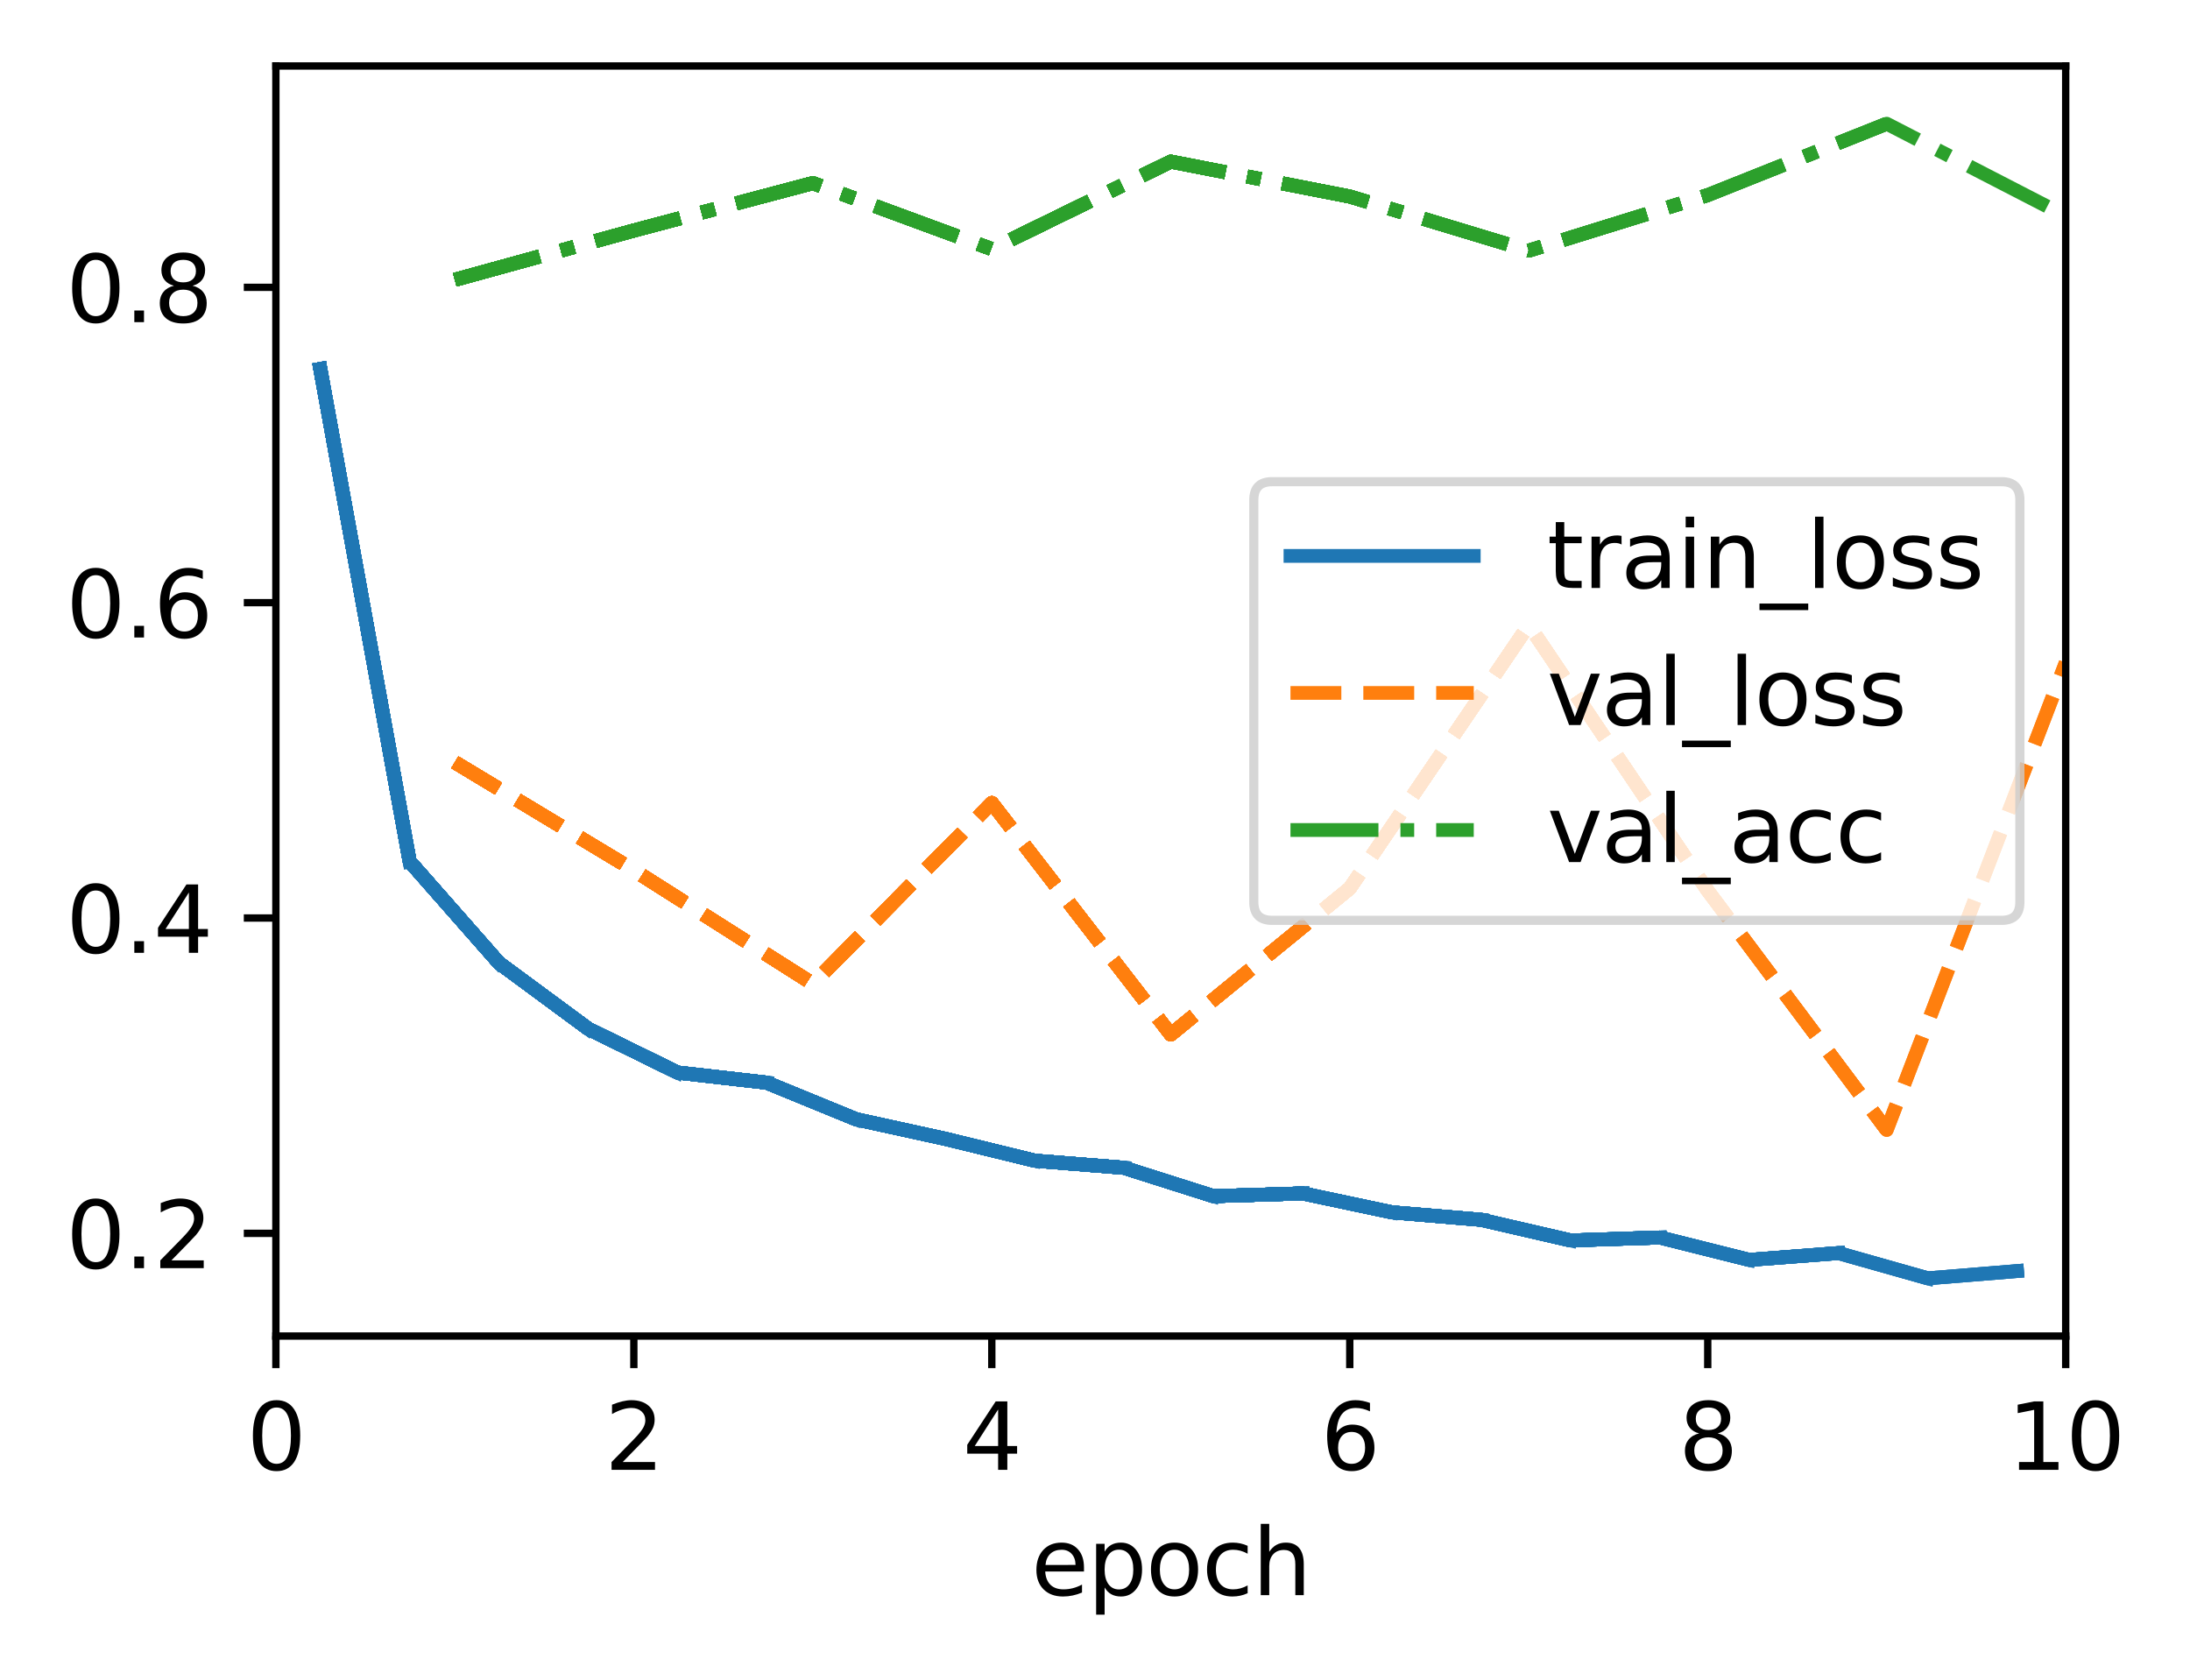 <?xml version="1.0" encoding="utf-8" standalone="no"?>
<!DOCTYPE svg PUBLIC "-//W3C//DTD SVG 1.1//EN"
  "http://www.w3.org/Graphics/SVG/1.1/DTD/svg11.dtd">
<svg xmlns:xlink="http://www.w3.org/1999/xlink" width="238.966pt" height="183.356pt" viewBox="0 0 238.966 183.356" xmlns="http://www.w3.org/2000/svg" version="1.1">
 <defs>
  <style type="text/css">*{stroke-linejoin: round; stroke-linecap: butt}</style>
 </defs>
 <g id="figure_1">
  <g id="patch_1">
   <path d="M 0 183.356 
L 238.966 183.356 
L 238.966 0 
L 0 0 
z
" style="fill: #ffffff"/>
  </g>
  <g id="axes_1">
   <g id="patch_2">
    <path d="M 30.103 145.8 
L 225.403 145.8 
L 225.403 7.2 
L 30.103 7.2 
z
" style="fill: #ffffff"/>
   </g>
   <g id="matplotlib.axis_1">
    <g id="xtick_1">
     <g id="line2d_1">
      <defs>
       <path id="mbae2a1910b" d="M 0 0 
L 0 3.5 
" style="stroke: #000000; stroke-width: 0.8"/>
      </defs>
      <g>
       <use xlink:href="#mbae2a1910b" x="30.103" y="145.8" style="stroke: #000000; stroke-width: 0.8"/>
      </g>
     </g>
     <g id="text_1">
      <!-- 0 -->
      <g transform="translate(26.922 160.398) scale(0.1 -0.1)">
       <defs>
        <path id="DejaVuSans-30" d="M 2034 4250 
Q 1547 4250 1301 3770 
Q 1056 3291 1056 2328 
Q 1056 1369 1301 889 
Q 1547 409 2034 409 
Q 2525 409 2770 889 
Q 3016 1369 3016 2328 
Q 3016 3291 2770 3770 
Q 2525 4250 2034 4250 
z
M 2034 4750 
Q 2819 4750 3233 4129 
Q 3647 3509 3647 2328 
Q 3647 1150 3233 529 
Q 2819 -91 2034 -91 
Q 1250 -91 836 529 
Q 422 1150 422 2328 
Q 422 3509 836 4129 
Q 1250 4750 2034 4750 
z
" transform="scale(0.016)"/>
       </defs>
       <use xlink:href="#DejaVuSans-30"/>
      </g>
     </g>
    </g>
    <g id="xtick_2">
     <g id="line2d_2">
      <g>
       <use xlink:href="#mbae2a1910b" x="69.163" y="145.8" style="stroke: #000000; stroke-width: 0.8"/>
      </g>
     </g>
     <g id="text_2">
      <!-- 2 -->
      <g transform="translate(65.982 160.398) scale(0.1 -0.1)">
       <defs>
        <path id="DejaVuSans-32" d="M 1228 531 
L 3431 531 
L 3431 0 
L 469 0 
L 469 531 
Q 828 903 1448 1529 
Q 2069 2156 2228 2338 
Q 2531 2678 2651 2914 
Q 2772 3150 2772 3378 
Q 2772 3750 2511 3984 
Q 2250 4219 1831 4219 
Q 1534 4219 1204 4116 
Q 875 4013 500 3803 
L 500 4441 
Q 881 4594 1212 4672 
Q 1544 4750 1819 4750 
Q 2544 4750 2975 4387 
Q 3406 4025 3406 3419 
Q 3406 3131 3298 2873 
Q 3191 2616 2906 2266 
Q 2828 2175 2409 1742 
Q 1991 1309 1228 531 
z
" transform="scale(0.016)"/>
       </defs>
       <use xlink:href="#DejaVuSans-32"/>
      </g>
     </g>
    </g>
    <g id="xtick_3">
     <g id="line2d_3">
      <g>
       <use xlink:href="#mbae2a1910b" x="108.223" y="145.8" style="stroke: #000000; stroke-width: 0.8"/>
      </g>
     </g>
     <g id="text_3">
      <!-- 4 -->
      <g transform="translate(105.042 160.398) scale(0.1 -0.1)">
       <defs>
        <path id="DejaVuSans-34" d="M 2419 4116 
L 825 1625 
L 2419 1625 
L 2419 4116 
z
M 2253 4666 
L 3047 4666 
L 3047 1625 
L 3713 1625 
L 3713 1100 
L 3047 1100 
L 3047 0 
L 2419 0 
L 2419 1100 
L 313 1100 
L 313 1709 
L 2253 4666 
z
" transform="scale(0.016)"/>
       </defs>
       <use xlink:href="#DejaVuSans-34"/>
      </g>
     </g>
    </g>
    <g id="xtick_4">
     <g id="line2d_4">
      <g>
       <use xlink:href="#mbae2a1910b" x="147.283" y="145.8" style="stroke: #000000; stroke-width: 0.8"/>
      </g>
     </g>
     <g id="text_4">
      <!-- 6 -->
      <g transform="translate(144.102 160.398) scale(0.1 -0.1)">
       <defs>
        <path id="DejaVuSans-36" d="M 2113 2584 
Q 1688 2584 1439 2293 
Q 1191 2003 1191 1497 
Q 1191 994 1439 701 
Q 1688 409 2113 409 
Q 2538 409 2786 701 
Q 3034 994 3034 1497 
Q 3034 2003 2786 2293 
Q 2538 2584 2113 2584 
z
M 3366 4563 
L 3366 3988 
Q 3128 4100 2886 4159 
Q 2644 4219 2406 4219 
Q 1781 4219 1451 3797 
Q 1122 3375 1075 2522 
Q 1259 2794 1537 2939 
Q 1816 3084 2150 3084 
Q 2853 3084 3261 2657 
Q 3669 2231 3669 1497 
Q 3669 778 3244 343 
Q 2819 -91 2113 -91 
Q 1303 -91 875 529 
Q 447 1150 447 2328 
Q 447 3434 972 4092 
Q 1497 4750 2381 4750 
Q 2619 4750 2861 4703 
Q 3103 4656 3366 4563 
z
" transform="scale(0.016)"/>
       </defs>
       <use xlink:href="#DejaVuSans-36"/>
      </g>
     </g>
    </g>
    <g id="xtick_5">
     <g id="line2d_5">
      <g>
       <use xlink:href="#mbae2a1910b" x="186.343" y="145.8" style="stroke: #000000; stroke-width: 0.8"/>
      </g>
     </g>
     <g id="text_5">
      <!-- 8 -->
      <g transform="translate(183.162 160.398) scale(0.1 -0.1)">
       <defs>
        <path id="DejaVuSans-38" d="M 2034 2216 
Q 1584 2216 1326 1975 
Q 1069 1734 1069 1313 
Q 1069 891 1326 650 
Q 1584 409 2034 409 
Q 2484 409 2743 651 
Q 3003 894 3003 1313 
Q 3003 1734 2745 1975 
Q 2488 2216 2034 2216 
z
M 1403 2484 
Q 997 2584 770 2862 
Q 544 3141 544 3541 
Q 544 4100 942 4425 
Q 1341 4750 2034 4750 
Q 2731 4750 3128 4425 
Q 3525 4100 3525 3541 
Q 3525 3141 3298 2862 
Q 3072 2584 2669 2484 
Q 3125 2378 3379 2068 
Q 3634 1759 3634 1313 
Q 3634 634 3220 271 
Q 2806 -91 2034 -91 
Q 1263 -91 848 271 
Q 434 634 434 1313 
Q 434 1759 690 2068 
Q 947 2378 1403 2484 
z
M 1172 3481 
Q 1172 3119 1398 2916 
Q 1625 2713 2034 2713 
Q 2441 2713 2670 2916 
Q 2900 3119 2900 3481 
Q 2900 3844 2670 4047 
Q 2441 4250 2034 4250 
Q 1625 4250 1398 4047 
Q 1172 3844 1172 3481 
z
" transform="scale(0.016)"/>
       </defs>
       <use xlink:href="#DejaVuSans-38"/>
      </g>
     </g>
    </g>
    <g id="xtick_6">
     <g id="line2d_6">
      <g>
       <use xlink:href="#mbae2a1910b" x="225.403" y="145.8" style="stroke: #000000; stroke-width: 0.8"/>
      </g>
     </g>
     <g id="text_6">
      <!-- 10 -->
      <g transform="translate(219.041 160.398) scale(0.1 -0.1)">
       <defs>
        <path id="DejaVuSans-31" d="M 794 531 
L 1825 531 
L 1825 4091 
L 703 3866 
L 703 4441 
L 1819 4666 
L 2450 4666 
L 2450 531 
L 3481 531 
L 3481 0 
L 794 0 
L 794 531 
z
" transform="scale(0.016)"/>
       </defs>
       <use xlink:href="#DejaVuSans-31"/>
       <use xlink:href="#DejaVuSans-30" x="63.623"/>
      </g>
     </g>
    </g>
    <g id="text_7">
     <!-- epoch -->
     <g transform="translate(112.525 174.077) scale(0.1 -0.1)">
      <defs>
       <path id="DejaVuSans-65" d="M 3597 1894 
L 3597 1613 
L 953 1613 
Q 991 1019 1311 708 
Q 1631 397 2203 397 
Q 2534 397 2845 478 
Q 3156 559 3463 722 
L 3463 178 
Q 3153 47 2828 -22 
Q 2503 -91 2169 -91 
Q 1331 -91 842 396 
Q 353 884 353 1716 
Q 353 2575 817 3079 
Q 1281 3584 2069 3584 
Q 2775 3584 3186 3129 
Q 3597 2675 3597 1894 
z
M 3022 2063 
Q 3016 2534 2758 2815 
Q 2500 3097 2075 3097 
Q 1594 3097 1305 2825 
Q 1016 2553 972 2059 
L 3022 2063 
z
" transform="scale(0.016)"/>
       <path id="DejaVuSans-70" d="M 1159 525 
L 1159 -1331 
L 581 -1331 
L 581 3500 
L 1159 3500 
L 1159 2969 
Q 1341 3281 1617 3432 
Q 1894 3584 2278 3584 
Q 2916 3584 3314 3078 
Q 3713 2572 3713 1747 
Q 3713 922 3314 415 
Q 2916 -91 2278 -91 
Q 1894 -91 1617 61 
Q 1341 213 1159 525 
z
M 3116 1747 
Q 3116 2381 2855 2742 
Q 2594 3103 2138 3103 
Q 1681 3103 1420 2742 
Q 1159 2381 1159 1747 
Q 1159 1113 1420 752 
Q 1681 391 2138 391 
Q 2594 391 2855 752 
Q 3116 1113 3116 1747 
z
" transform="scale(0.016)"/>
       <path id="DejaVuSans-6f" d="M 1959 3097 
Q 1497 3097 1228 2736 
Q 959 2375 959 1747 
Q 959 1119 1226 758 
Q 1494 397 1959 397 
Q 2419 397 2687 759 
Q 2956 1122 2956 1747 
Q 2956 2369 2687 2733 
Q 2419 3097 1959 3097 
z
M 1959 3584 
Q 2709 3584 3137 3096 
Q 3566 2609 3566 1747 
Q 3566 888 3137 398 
Q 2709 -91 1959 -91 
Q 1206 -91 779 398 
Q 353 888 353 1747 
Q 353 2609 779 3096 
Q 1206 3584 1959 3584 
z
" transform="scale(0.016)"/>
       <path id="DejaVuSans-63" d="M 3122 3366 
L 3122 2828 
Q 2878 2963 2633 3030 
Q 2388 3097 2138 3097 
Q 1578 3097 1268 2742 
Q 959 2388 959 1747 
Q 959 1106 1268 751 
Q 1578 397 2138 397 
Q 2388 397 2633 464 
Q 2878 531 3122 666 
L 3122 134 
Q 2881 22 2623 -34 
Q 2366 -91 2075 -91 
Q 1284 -91 818 406 
Q 353 903 353 1747 
Q 353 2603 823 3093 
Q 1294 3584 2113 3584 
Q 2378 3584 2631 3529 
Q 2884 3475 3122 3366 
z
" transform="scale(0.016)"/>
       <path id="DejaVuSans-68" d="M 3513 2113 
L 3513 0 
L 2938 0 
L 2938 2094 
Q 2938 2591 2744 2837 
Q 2550 3084 2163 3084 
Q 1697 3084 1428 2787 
Q 1159 2491 1159 1978 
L 1159 0 
L 581 0 
L 581 4863 
L 1159 4863 
L 1159 2956 
Q 1366 3272 1645 3428 
Q 1925 3584 2291 3584 
Q 2894 3584 3203 3211 
Q 3513 2838 3513 2113 
z
" transform="scale(0.016)"/>
      </defs>
      <use xlink:href="#DejaVuSans-65"/>
      <use xlink:href="#DejaVuSans-70" x="61.523"/>
      <use xlink:href="#DejaVuSans-6f" x="125"/>
      <use xlink:href="#DejaVuSans-63" x="186.182"/>
      <use xlink:href="#DejaVuSans-68" x="241.162"/>
     </g>
    </g>
   </g>
   <g id="matplotlib.axis_2">
    <g id="ytick_1">
     <g id="line2d_7">
      <defs>
       <path id="m5fc0104721" d="M 0 0 
L -3.5 0 
" style="stroke: #000000; stroke-width: 0.8"/>
      </defs>
      <g>
       <use xlink:href="#m5fc0104721" x="30.103" y="134.593" style="stroke: #000000; stroke-width: 0.8"/>
      </g>
     </g>
     <g id="text_8">
      <!-- 0.2 -->
      <g transform="translate(7.2 138.392) scale(0.1 -0.1)">
       <defs>
        <path id="DejaVuSans-2e" d="M 684 794 
L 1344 794 
L 1344 0 
L 684 0 
L 684 794 
z
" transform="scale(0.016)"/>
       </defs>
       <use xlink:href="#DejaVuSans-30"/>
       <use xlink:href="#DejaVuSans-2e" x="63.623"/>
       <use xlink:href="#DejaVuSans-32" x="95.41"/>
      </g>
     </g>
    </g>
    <g id="ytick_2">
     <g id="line2d_8">
      <g>
       <use xlink:href="#m5fc0104721" x="30.103" y="100.181" style="stroke: #000000; stroke-width: 0.8"/>
      </g>
     </g>
     <g id="text_9">
      <!-- 0.4 -->
      <g transform="translate(7.2 103.98) scale(0.1 -0.1)">
       <use xlink:href="#DejaVuSans-30"/>
       <use xlink:href="#DejaVuSans-2e" x="63.623"/>
       <use xlink:href="#DejaVuSans-34" x="95.41"/>
      </g>
     </g>
    </g>
    <g id="ytick_3">
     <g id="line2d_9">
      <g>
       <use xlink:href="#m5fc0104721" x="30.103" y="65.768" style="stroke: #000000; stroke-width: 0.8"/>
      </g>
     </g>
     <g id="text_10">
      <!-- 0.6 -->
      <g transform="translate(7.2 69.568) scale(0.1 -0.1)">
       <use xlink:href="#DejaVuSans-30"/>
       <use xlink:href="#DejaVuSans-2e" x="63.623"/>
       <use xlink:href="#DejaVuSans-36" x="95.41"/>
      </g>
     </g>
    </g>
    <g id="ytick_4">
     <g id="line2d_10">
      <g>
       <use xlink:href="#m5fc0104721" x="30.103" y="31.356" style="stroke: #000000; stroke-width: 0.8"/>
      </g>
     </g>
     <g id="text_11">
      <!-- 0.8 -->
      <g transform="translate(7.2 35.155) scale(0.1 -0.1)">
       <use xlink:href="#DejaVuSans-30"/>
       <use xlink:href="#DejaVuSans-2e" x="63.623"/>
       <use xlink:href="#DejaVuSans-38" x="95.41"/>
      </g>
     </g>
    </g>
   </g>
   <g id="line2d_11">
    <path d="M 34.954 40.271 
" clip-path="url(#p93ed62321f)" style="fill: none; stroke: #1f77b4; stroke-width: 1.5; stroke-linecap: square"/>
   </g>
   <g id="line2d_12">
    <path d="M 34.954 40.271 
L 44.699 94.004 
" clip-path="url(#p93ed62321f)" style="fill: none; stroke: #1f77b4; stroke-width: 1.5; stroke-linecap: square"/>
   </g>
   <g id="line2d_13">
    <path d="M 34.954 40.271 
L 44.699 94.004 
" clip-path="url(#p93ed62321f)" style="fill: none; stroke: #1f77b4; stroke-width: 1.5; stroke-linecap: square"/>
   </g>
   <g id="line2d_14">
    <path d="M 49.633 83.187 
" clip-path="url(#p93ed62321f)" style="fill: none; stroke-dasharray: 5.55,2.4; stroke-dashoffset: 0; stroke: #ff7f0e; stroke-width: 1.5"/>
   </g>
   <g id="line2d_15"/>
   <g id="line2d_16">
    <path d="M 34.954 40.271 
L 44.699 94.004 
" clip-path="url(#p93ed62321f)" style="fill: none; stroke: #1f77b4; stroke-width: 1.5; stroke-linecap: square"/>
   </g>
   <g id="line2d_17">
    <path d="M 49.633 83.187 
" clip-path="url(#p93ed62321f)" style="fill: none; stroke-dasharray: 5.55,2.4; stroke-dashoffset: 0; stroke: #ff7f0e; stroke-width: 1.5"/>
   </g>
   <g id="line2d_18">
    <path d="M 49.633 30.533 
" clip-path="url(#p93ed62321f)" style="fill: none; stroke-dasharray: 9.6,2.4,1.5,2.4; stroke-dashoffset: 0; stroke: #2ca02c; stroke-width: 1.5"/>
   </g>
   <g id="line2d_19">
    <path d="M 34.954 40.271 
L 44.699 94.004 
L 54.443 105.082 
" clip-path="url(#p93ed62321f)" style="fill: none; stroke: #1f77b4; stroke-width: 1.5; stroke-linecap: square"/>
   </g>
   <g id="line2d_20">
    <path d="M 49.633 83.187 
" clip-path="url(#p93ed62321f)" style="fill: none; stroke-dasharray: 5.55,2.4; stroke-dashoffset: 0; stroke: #ff7f0e; stroke-width: 1.5"/>
   </g>
   <g id="line2d_21">
    <path d="M 49.633 30.533 
" clip-path="url(#p93ed62321f)" style="fill: none; stroke-dasharray: 9.6,2.4,1.5,2.4; stroke-dashoffset: 0; stroke: #2ca02c; stroke-width: 1.5"/>
   </g>
   <g id="line2d_22">
    <path d="M 34.954 40.271 
L 44.699 94.004 
L 54.443 105.082 
L 64.187 112.27 
" clip-path="url(#p93ed62321f)" style="fill: none; stroke: #1f77b4; stroke-width: 1.5; stroke-linecap: square"/>
   </g>
   <g id="line2d_23">
    <path d="M 49.633 83.187 
" clip-path="url(#p93ed62321f)" style="fill: none; stroke-dasharray: 5.55,2.4; stroke-dashoffset: 0; stroke: #ff7f0e; stroke-width: 1.5"/>
   </g>
   <g id="line2d_24">
    <path d="M 49.633 30.533 
" clip-path="url(#p93ed62321f)" style="fill: none; stroke-dasharray: 9.6,2.4,1.5,2.4; stroke-dashoffset: 0; stroke: #2ca02c; stroke-width: 1.5"/>
   </g>
   <g id="line2d_25">
    <path d="M 34.954 40.271 
L 44.699 94.004 
L 54.443 105.082 
L 64.187 112.27 
" clip-path="url(#p93ed62321f)" style="fill: none; stroke: #1f77b4; stroke-width: 1.5; stroke-linecap: square"/>
   </g>
   <g id="line2d_26">
    <path d="M 49.633 83.187 
L 69.163 94.963 
" clip-path="url(#p93ed62321f)" style="fill: none; stroke-dasharray: 5.55,2.4; stroke-dashoffset: 0; stroke: #ff7f0e; stroke-width: 1.5"/>
   </g>
   <g id="line2d_27">
    <path d="M 49.633 30.533 
" clip-path="url(#p93ed62321f)" style="fill: none; stroke-dasharray: 9.6,2.4,1.5,2.4; stroke-dashoffset: 0; stroke: #2ca02c; stroke-width: 1.5"/>
   </g>
   <g id="line2d_28">
    <path d="M 34.954 40.271 
L 44.699 94.004 
L 54.443 105.082 
L 64.187 112.27 
" clip-path="url(#p93ed62321f)" style="fill: none; stroke: #1f77b4; stroke-width: 1.5; stroke-linecap: square"/>
   </g>
   <g id="line2d_29">
    <path d="M 49.633 83.187 
L 69.163 94.963 
" clip-path="url(#p93ed62321f)" style="fill: none; stroke-dasharray: 5.55,2.4; stroke-dashoffset: 0; stroke: #ff7f0e; stroke-width: 1.5"/>
   </g>
   <g id="line2d_30">
    <path d="M 49.633 30.533 
L 69.163 25.156 
" clip-path="url(#p93ed62321f)" style="fill: none; stroke-dasharray: 9.6,2.4,1.5,2.4; stroke-dashoffset: 0; stroke: #2ca02c; stroke-width: 1.5"/>
   </g>
   <g id="line2d_31">
    <path d="M 34.954 40.271 
L 44.699 94.004 
L 54.443 105.082 
L 64.187 112.27 
L 73.931 117.046 
" clip-path="url(#p93ed62321f)" style="fill: none; stroke: #1f77b4; stroke-width: 1.5; stroke-linecap: square"/>
   </g>
   <g id="line2d_32">
    <path d="M 49.633 83.187 
L 69.163 94.963 
" clip-path="url(#p93ed62321f)" style="fill: none; stroke-dasharray: 5.55,2.4; stroke-dashoffset: 0; stroke: #ff7f0e; stroke-width: 1.5"/>
   </g>
   <g id="line2d_33">
    <path d="M 49.633 30.533 
L 69.163 25.156 
" clip-path="url(#p93ed62321f)" style="fill: none; stroke-dasharray: 9.6,2.4,1.5,2.4; stroke-dashoffset: 0; stroke: #2ca02c; stroke-width: 1.5"/>
   </g>
   <g id="line2d_34">
    <path d="M 34.954 40.271 
L 44.699 94.004 
L 54.443 105.082 
L 64.187 112.27 
L 73.931 117.046 
L 83.675 118.152 
" clip-path="url(#p93ed62321f)" style="fill: none; stroke: #1f77b4; stroke-width: 1.5; stroke-linecap: square"/>
   </g>
   <g id="line2d_35">
    <path d="M 49.633 83.187 
L 69.163 94.963 
" clip-path="url(#p93ed62321f)" style="fill: none; stroke-dasharray: 5.55,2.4; stroke-dashoffset: 0; stroke: #ff7f0e; stroke-width: 1.5"/>
   </g>
   <g id="line2d_36">
    <path d="M 49.633 30.533 
L 69.163 25.156 
" clip-path="url(#p93ed62321f)" style="fill: none; stroke-dasharray: 9.6,2.4,1.5,2.4; stroke-dashoffset: 0; stroke: #2ca02c; stroke-width: 1.5"/>
   </g>
   <g id="line2d_37">
    <path d="M 34.954 40.271 
L 44.699 94.004 
L 54.443 105.082 
L 64.187 112.27 
L 73.931 117.046 
L 83.675 118.152 
" clip-path="url(#p93ed62321f)" style="fill: none; stroke: #1f77b4; stroke-width: 1.5; stroke-linecap: square"/>
   </g>
   <g id="line2d_38">
    <path d="M 49.633 83.187 
L 69.163 94.963 
L 88.693 107.358 
" clip-path="url(#p93ed62321f)" style="fill: none; stroke-dasharray: 5.55,2.4; stroke-dashoffset: 0; stroke: #ff7f0e; stroke-width: 1.5"/>
   </g>
   <g id="line2d_39">
    <path d="M 49.633 30.533 
L 69.163 25.156 
" clip-path="url(#p93ed62321f)" style="fill: none; stroke-dasharray: 9.6,2.4,1.5,2.4; stroke-dashoffset: 0; stroke: #2ca02c; stroke-width: 1.5"/>
   </g>
   <g id="line2d_40">
    <path d="M 34.954 40.271 
L 44.699 94.004 
L 54.443 105.082 
L 64.187 112.27 
L 73.931 117.046 
L 83.675 118.152 
" clip-path="url(#p93ed62321f)" style="fill: none; stroke: #1f77b4; stroke-width: 1.5; stroke-linecap: square"/>
   </g>
   <g id="line2d_41">
    <path d="M 49.633 83.187 
L 69.163 94.963 
L 88.693 107.358 
" clip-path="url(#p93ed62321f)" style="fill: none; stroke-dasharray: 5.55,2.4; stroke-dashoffset: 0; stroke: #ff7f0e; stroke-width: 1.5"/>
   </g>
   <g id="line2d_42">
    <path d="M 49.633 30.533 
L 69.163 25.156 
L 88.693 19.983 
" clip-path="url(#p93ed62321f)" style="fill: none; stroke-dasharray: 9.6,2.4,1.5,2.4; stroke-dashoffset: 0; stroke: #2ca02c; stroke-width: 1.5"/>
   </g>
   <g id="line2d_43">
    <path d="M 34.954 40.271 
L 44.699 94.004 
L 54.443 105.082 
L 64.187 112.27 
L 73.931 117.046 
L 83.675 118.152 
L 93.419 122.146 
" clip-path="url(#p93ed62321f)" style="fill: none; stroke: #1f77b4; stroke-width: 1.5; stroke-linecap: square"/>
   </g>
   <g id="line2d_44">
    <path d="M 49.633 83.187 
L 69.163 94.963 
L 88.693 107.358 
" clip-path="url(#p93ed62321f)" style="fill: none; stroke-dasharray: 5.55,2.4; stroke-dashoffset: 0; stroke: #ff7f0e; stroke-width: 1.5"/>
   </g>
   <g id="line2d_45">
    <path d="M 49.633 30.533 
L 69.163 25.156 
L 88.693 19.983 
" clip-path="url(#p93ed62321f)" style="fill: none; stroke-dasharray: 9.6,2.4,1.5,2.4; stroke-dashoffset: 0; stroke: #2ca02c; stroke-width: 1.5"/>
   </g>
   <g id="line2d_46">
    <path d="M 34.954 40.271 
L 44.699 94.004 
L 54.443 105.082 
L 64.187 112.27 
L 73.931 117.046 
L 83.675 118.152 
L 93.419 122.146 
L 103.164 124.282 
" clip-path="url(#p93ed62321f)" style="fill: none; stroke: #1f77b4; stroke-width: 1.5; stroke-linecap: square"/>
   </g>
   <g id="line2d_47">
    <path d="M 49.633 83.187 
L 69.163 94.963 
L 88.693 107.358 
" clip-path="url(#p93ed62321f)" style="fill: none; stroke-dasharray: 5.55,2.4; stroke-dashoffset: 0; stroke: #ff7f0e; stroke-width: 1.5"/>
   </g>
   <g id="line2d_48">
    <path d="M 49.633 30.533 
L 69.163 25.156 
L 88.693 19.983 
" clip-path="url(#p93ed62321f)" style="fill: none; stroke-dasharray: 9.6,2.4,1.5,2.4; stroke-dashoffset: 0; stroke: #2ca02c; stroke-width: 1.5"/>
   </g>
   <g id="line2d_49">
    <path d="M 34.954 40.271 
L 44.699 94.004 
L 54.443 105.082 
L 64.187 112.27 
L 73.931 117.046 
L 83.675 118.152 
L 93.419 122.146 
L 103.164 124.282 
" clip-path="url(#p93ed62321f)" style="fill: none; stroke: #1f77b4; stroke-width: 1.5; stroke-linecap: square"/>
   </g>
   <g id="line2d_50">
    <path d="M 49.633 83.187 
L 69.163 94.963 
L 88.693 107.358 
L 108.223 87.624 
" clip-path="url(#p93ed62321f)" style="fill: none; stroke-dasharray: 5.55,2.4; stroke-dashoffset: 0; stroke: #ff7f0e; stroke-width: 1.5"/>
   </g>
   <g id="line2d_51">
    <path d="M 49.633 30.533 
L 69.163 25.156 
L 88.693 19.983 
" clip-path="url(#p93ed62321f)" style="fill: none; stroke-dasharray: 9.6,2.4,1.5,2.4; stroke-dashoffset: 0; stroke: #2ca02c; stroke-width: 1.5"/>
   </g>
   <g id="line2d_52">
    <path d="M 34.954 40.271 
L 44.699 94.004 
L 54.443 105.082 
L 64.187 112.27 
L 73.931 117.046 
L 83.675 118.152 
L 93.419 122.146 
L 103.164 124.282 
" clip-path="url(#p93ed62321f)" style="fill: none; stroke: #1f77b4; stroke-width: 1.5; stroke-linecap: square"/>
   </g>
   <g id="line2d_53">
    <path d="M 49.633 83.187 
L 69.163 94.963 
L 88.693 107.358 
L 108.223 87.624 
" clip-path="url(#p93ed62321f)" style="fill: none; stroke-dasharray: 5.55,2.4; stroke-dashoffset: 0; stroke: #ff7f0e; stroke-width: 1.5"/>
   </g>
   <g id="line2d_54">
    <path d="M 49.633 30.533 
L 69.163 25.156 
L 88.693 19.983 
L 108.223 27.18 
" clip-path="url(#p93ed62321f)" style="fill: none; stroke-dasharray: 9.6,2.4,1.5,2.4; stroke-dashoffset: 0; stroke: #2ca02c; stroke-width: 1.5"/>
   </g>
   <g id="line2d_55">
    <path d="M 34.954 40.271 
L 44.699 94.004 
L 54.443 105.082 
L 64.187 112.27 
L 73.931 117.046 
L 83.675 118.152 
L 93.419 122.146 
L 103.164 124.282 
L 112.908 126.664 
" clip-path="url(#p93ed62321f)" style="fill: none; stroke: #1f77b4; stroke-width: 1.5; stroke-linecap: square"/>
   </g>
   <g id="line2d_56">
    <path d="M 49.633 83.187 
L 69.163 94.963 
L 88.693 107.358 
L 108.223 87.624 
" clip-path="url(#p93ed62321f)" style="fill: none; stroke-dasharray: 5.55,2.4; stroke-dashoffset: 0; stroke: #ff7f0e; stroke-width: 1.5"/>
   </g>
   <g id="line2d_57">
    <path d="M 49.633 30.533 
L 69.163 25.156 
L 88.693 19.983 
L 108.223 27.18 
" clip-path="url(#p93ed62321f)" style="fill: none; stroke-dasharray: 9.6,2.4,1.5,2.4; stroke-dashoffset: 0; stroke: #2ca02c; stroke-width: 1.5"/>
   </g>
   <g id="line2d_58">
    <path d="M 34.954 40.271 
L 44.699 94.004 
L 54.443 105.082 
L 64.187 112.27 
L 73.931 117.046 
L 83.675 118.152 
L 93.419 122.146 
L 103.164 124.282 
L 112.908 126.664 
L 122.652 127.44 
" clip-path="url(#p93ed62321f)" style="fill: none; stroke: #1f77b4; stroke-width: 1.5; stroke-linecap: square"/>
   </g>
   <g id="line2d_59">
    <path d="M 49.633 83.187 
L 69.163 94.963 
L 88.693 107.358 
L 108.223 87.624 
" clip-path="url(#p93ed62321f)" style="fill: none; stroke-dasharray: 5.55,2.4; stroke-dashoffset: 0; stroke: #ff7f0e; stroke-width: 1.5"/>
   </g>
   <g id="line2d_60">
    <path d="M 49.633 30.533 
L 69.163 25.156 
L 88.693 19.983 
L 108.223 27.18 
" clip-path="url(#p93ed62321f)" style="fill: none; stroke-dasharray: 9.6,2.4,1.5,2.4; stroke-dashoffset: 0; stroke: #2ca02c; stroke-width: 1.5"/>
   </g>
   <g id="line2d_61">
    <path d="M 34.954 40.271 
L 44.699 94.004 
L 54.443 105.082 
L 64.187 112.27 
L 73.931 117.046 
L 83.675 118.152 
L 93.419 122.146 
L 103.164 124.282 
L 112.908 126.664 
L 122.652 127.44 
" clip-path="url(#p93ed62321f)" style="fill: none; stroke: #1f77b4; stroke-width: 1.5; stroke-linecap: square"/>
   </g>
   <g id="line2d_62">
    <path d="M 49.633 83.187 
L 69.163 94.963 
L 88.693 107.358 
L 108.223 87.624 
L 127.753 112.893 
" clip-path="url(#p93ed62321f)" style="fill: none; stroke-dasharray: 5.55,2.4; stroke-dashoffset: 0; stroke: #ff7f0e; stroke-width: 1.5"/>
   </g>
   <g id="line2d_63">
    <path d="M 49.633 30.533 
L 69.163 25.156 
L 88.693 19.983 
L 108.223 27.18 
" clip-path="url(#p93ed62321f)" style="fill: none; stroke-dasharray: 9.6,2.4,1.5,2.4; stroke-dashoffset: 0; stroke: #2ca02c; stroke-width: 1.5"/>
   </g>
   <g id="line2d_64">
    <path d="M 34.954 40.271 
L 44.699 94.004 
L 54.443 105.082 
L 64.187 112.27 
L 73.931 117.046 
L 83.675 118.152 
L 93.419 122.146 
L 103.164 124.282 
L 112.908 126.664 
L 122.652 127.44 
" clip-path="url(#p93ed62321f)" style="fill: none; stroke: #1f77b4; stroke-width: 1.5; stroke-linecap: square"/>
   </g>
   <g id="line2d_65">
    <path d="M 49.633 83.187 
L 69.163 94.963 
L 88.693 107.358 
L 108.223 87.624 
L 127.753 112.893 
" clip-path="url(#p93ed62321f)" style="fill: none; stroke-dasharray: 5.55,2.4; stroke-dashoffset: 0; stroke: #ff7f0e; stroke-width: 1.5"/>
   </g>
   <g id="line2d_66">
    <path d="M 49.633 30.533 
L 69.163 25.156 
L 88.693 19.983 
L 108.223 27.18 
L 127.753 17.635 
" clip-path="url(#p93ed62321f)" style="fill: none; stroke-dasharray: 9.6,2.4,1.5,2.4; stroke-dashoffset: 0; stroke: #2ca02c; stroke-width: 1.5"/>
   </g>
   <g id="line2d_67">
    <path d="M 34.954 40.271 
L 44.699 94.004 
L 54.443 105.082 
L 64.187 112.27 
L 73.931 117.046 
L 83.675 118.152 
L 93.419 122.146 
L 103.164 124.282 
L 112.908 126.664 
L 122.652 127.44 
L 132.396 130.533 
" clip-path="url(#p93ed62321f)" style="fill: none; stroke: #1f77b4; stroke-width: 1.5; stroke-linecap: square"/>
   </g>
   <g id="line2d_68">
    <path d="M 49.633 83.187 
L 69.163 94.963 
L 88.693 107.358 
L 108.223 87.624 
L 127.753 112.893 
" clip-path="url(#p93ed62321f)" style="fill: none; stroke-dasharray: 5.55,2.4; stroke-dashoffset: 0; stroke: #ff7f0e; stroke-width: 1.5"/>
   </g>
   <g id="line2d_69">
    <path d="M 49.633 30.533 
L 69.163 25.156 
L 88.693 19.983 
L 108.223 27.18 
L 127.753 17.635 
" clip-path="url(#p93ed62321f)" style="fill: none; stroke-dasharray: 9.6,2.4,1.5,2.4; stroke-dashoffset: 0; stroke: #2ca02c; stroke-width: 1.5"/>
   </g>
   <g id="line2d_70">
    <path d="M 34.954 40.271 
L 44.699 94.004 
L 54.443 105.082 
L 64.187 112.27 
L 73.931 117.046 
L 83.675 118.152 
L 93.419 122.146 
L 103.164 124.282 
L 112.908 126.664 
L 122.652 127.44 
L 132.396 130.533 
L 142.14 130.234 
" clip-path="url(#p93ed62321f)" style="fill: none; stroke: #1f77b4; stroke-width: 1.5; stroke-linecap: square"/>
   </g>
   <g id="line2d_71">
    <path d="M 49.633 83.187 
L 69.163 94.963 
L 88.693 107.358 
L 108.223 87.624 
L 127.753 112.893 
" clip-path="url(#p93ed62321f)" style="fill: none; stroke-dasharray: 5.55,2.4; stroke-dashoffset: 0; stroke: #ff7f0e; stroke-width: 1.5"/>
   </g>
   <g id="line2d_72">
    <path d="M 49.633 30.533 
L 69.163 25.156 
L 88.693 19.983 
L 108.223 27.18 
L 127.753 17.635 
" clip-path="url(#p93ed62321f)" style="fill: none; stroke-dasharray: 9.6,2.4,1.5,2.4; stroke-dashoffset: 0; stroke: #2ca02c; stroke-width: 1.5"/>
   </g>
   <g id="line2d_73">
    <path d="M 34.954 40.271 
L 44.699 94.004 
L 54.443 105.082 
L 64.187 112.27 
L 73.931 117.046 
L 83.675 118.152 
L 93.419 122.146 
L 103.164 124.282 
L 112.908 126.664 
L 122.652 127.44 
L 132.396 130.533 
L 142.14 130.234 
" clip-path="url(#p93ed62321f)" style="fill: none; stroke: #1f77b4; stroke-width: 1.5; stroke-linecap: square"/>
   </g>
   <g id="line2d_74">
    <path d="M 49.633 83.187 
L 69.163 94.963 
L 88.693 107.358 
L 108.223 87.624 
L 127.753 112.893 
L 147.283 96.938 
" clip-path="url(#p93ed62321f)" style="fill: none; stroke-dasharray: 5.55,2.4; stroke-dashoffset: 0; stroke: #ff7f0e; stroke-width: 1.5"/>
   </g>
   <g id="line2d_75">
    <path d="M 49.633 30.533 
L 69.163 25.156 
L 88.693 19.983 
L 108.223 27.18 
L 127.753 17.635 
" clip-path="url(#p93ed62321f)" style="fill: none; stroke-dasharray: 9.6,2.4,1.5,2.4; stroke-dashoffset: 0; stroke: #2ca02c; stroke-width: 1.5"/>
   </g>
   <g id="line2d_76">
    <path d="M 34.954 40.271 
L 44.699 94.004 
L 54.443 105.082 
L 64.187 112.27 
L 73.931 117.046 
L 83.675 118.152 
L 93.419 122.146 
L 103.164 124.282 
L 112.908 126.664 
L 122.652 127.44 
L 132.396 130.533 
L 142.14 130.234 
" clip-path="url(#p93ed62321f)" style="fill: none; stroke: #1f77b4; stroke-width: 1.5; stroke-linecap: square"/>
   </g>
   <g id="line2d_77">
    <path d="M 49.633 83.187 
L 69.163 94.963 
L 88.693 107.358 
L 108.223 87.624 
L 127.753 112.893 
L 147.283 96.938 
" clip-path="url(#p93ed62321f)" style="fill: none; stroke-dasharray: 5.55,2.4; stroke-dashoffset: 0; stroke: #ff7f0e; stroke-width: 1.5"/>
   </g>
   <g id="line2d_78">
    <path d="M 49.633 30.533 
L 69.163 25.156 
L 88.693 19.983 
L 108.223 27.18 
L 127.753 17.635 
L 147.283 21.446 
" clip-path="url(#p93ed62321f)" style="fill: none; stroke-dasharray: 9.6,2.4,1.5,2.4; stroke-dashoffset: 0; stroke: #2ca02c; stroke-width: 1.5"/>
   </g>
   <g id="line2d_79">
    <path d="M 34.954 40.271 
L 44.699 94.004 
L 54.443 105.082 
L 64.187 112.27 
L 73.931 117.046 
L 83.675 118.152 
L 93.419 122.146 
L 103.164 124.282 
L 112.908 126.664 
L 122.652 127.44 
L 132.396 130.533 
L 142.14 130.234 
L 151.885 132.299 
" clip-path="url(#p93ed62321f)" style="fill: none; stroke: #1f77b4; stroke-width: 1.5; stroke-linecap: square"/>
   </g>
   <g id="line2d_80">
    <path d="M 49.633 83.187 
L 69.163 94.963 
L 88.693 107.358 
L 108.223 87.624 
L 127.753 112.893 
L 147.283 96.938 
" clip-path="url(#p93ed62321f)" style="fill: none; stroke-dasharray: 5.55,2.4; stroke-dashoffset: 0; stroke: #ff7f0e; stroke-width: 1.5"/>
   </g>
   <g id="line2d_81">
    <path d="M 49.633 30.533 
L 69.163 25.156 
L 88.693 19.983 
L 108.223 27.18 
L 127.753 17.635 
L 147.283 21.446 
" clip-path="url(#p93ed62321f)" style="fill: none; stroke-dasharray: 9.6,2.4,1.5,2.4; stroke-dashoffset: 0; stroke: #2ca02c; stroke-width: 1.5"/>
   </g>
   <g id="line2d_82">
    <path d="M 34.954 40.271 
L 44.699 94.004 
L 54.443 105.082 
L 64.187 112.27 
L 73.931 117.046 
L 83.675 118.152 
L 93.419 122.146 
L 103.164 124.282 
L 112.908 126.664 
L 122.652 127.44 
L 132.396 130.533 
L 142.14 130.234 
L 151.885 132.299 
L 161.629 133.115 
" clip-path="url(#p93ed62321f)" style="fill: none; stroke: #1f77b4; stroke-width: 1.5; stroke-linecap: square"/>
   </g>
   <g id="line2d_83">
    <path d="M 49.633 83.187 
L 69.163 94.963 
L 88.693 107.358 
L 108.223 87.624 
L 127.753 112.893 
L 147.283 96.938 
" clip-path="url(#p93ed62321f)" style="fill: none; stroke-dasharray: 5.55,2.4; stroke-dashoffset: 0; stroke: #ff7f0e; stroke-width: 1.5"/>
   </g>
   <g id="line2d_84">
    <path d="M 49.633 30.533 
L 69.163 25.156 
L 88.693 19.983 
L 108.223 27.18 
L 127.753 17.635 
L 147.283 21.446 
" clip-path="url(#p93ed62321f)" style="fill: none; stroke-dasharray: 9.6,2.4,1.5,2.4; stroke-dashoffset: 0; stroke: #2ca02c; stroke-width: 1.5"/>
   </g>
   <g id="line2d_85">
    <path d="M 34.954 40.271 
L 44.699 94.004 
L 54.443 105.082 
L 64.187 112.27 
L 73.931 117.046 
L 83.675 118.152 
L 93.419 122.146 
L 103.164 124.282 
L 112.908 126.664 
L 122.652 127.44 
L 132.396 130.533 
L 142.14 130.234 
L 151.885 132.299 
L 161.629 133.115 
" clip-path="url(#p93ed62321f)" style="fill: none; stroke: #1f77b4; stroke-width: 1.5; stroke-linecap: square"/>
   </g>
   <g id="line2d_86">
    <path d="M 49.633 83.187 
L 69.163 94.963 
L 88.693 107.358 
L 108.223 87.624 
L 127.753 112.893 
L 147.283 96.938 
L 166.813 68.203 
" clip-path="url(#p93ed62321f)" style="fill: none; stroke-dasharray: 5.55,2.4; stroke-dashoffset: 0; stroke: #ff7f0e; stroke-width: 1.5"/>
   </g>
   <g id="line2d_87">
    <path d="M 49.633 30.533 
L 69.163 25.156 
L 88.693 19.983 
L 108.223 27.18 
L 127.753 17.635 
L 147.283 21.446 
" clip-path="url(#p93ed62321f)" style="fill: none; stroke-dasharray: 9.6,2.4,1.5,2.4; stroke-dashoffset: 0; stroke: #2ca02c; stroke-width: 1.5"/>
   </g>
   <g id="line2d_88">
    <path d="M 34.954 40.271 
L 44.699 94.004 
L 54.443 105.082 
L 64.187 112.27 
L 73.931 117.046 
L 83.675 118.152 
L 93.419 122.146 
L 103.164 124.282 
L 112.908 126.664 
L 122.652 127.44 
L 132.396 130.533 
L 142.14 130.234 
L 151.885 132.299 
L 161.629 133.115 
" clip-path="url(#p93ed62321f)" style="fill: none; stroke: #1f77b4; stroke-width: 1.5; stroke-linecap: square"/>
   </g>
   <g id="line2d_89">
    <path d="M 49.633 83.187 
L 69.163 94.963 
L 88.693 107.358 
L 108.223 87.624 
L 127.753 112.893 
L 147.283 96.938 
L 166.813 68.203 
" clip-path="url(#p93ed62321f)" style="fill: none; stroke-dasharray: 5.55,2.4; stroke-dashoffset: 0; stroke: #ff7f0e; stroke-width: 1.5"/>
   </g>
   <g id="line2d_90">
    <path d="M 49.633 30.533 
L 69.163 25.156 
L 88.693 19.983 
L 108.223 27.18 
L 127.753 17.635 
L 147.283 21.446 
L 166.813 27.351 
" clip-path="url(#p93ed62321f)" style="fill: none; stroke-dasharray: 9.6,2.4,1.5,2.4; stroke-dashoffset: 0; stroke: #2ca02c; stroke-width: 1.5"/>
   </g>
   <g id="line2d_91">
    <path d="M 34.954 40.271 
L 44.699 94.004 
L 54.443 105.082 
L 64.187 112.27 
L 73.931 117.046 
L 83.675 118.152 
L 93.419 122.146 
L 103.164 124.282 
L 112.908 126.664 
L 122.652 127.44 
L 132.396 130.533 
L 142.14 130.234 
L 151.885 132.299 
L 161.629 133.115 
L 171.373 135.366 
" clip-path="url(#p93ed62321f)" style="fill: none; stroke: #1f77b4; stroke-width: 1.5; stroke-linecap: square"/>
   </g>
   <g id="line2d_92">
    <path d="M 49.633 83.187 
L 69.163 94.963 
L 88.693 107.358 
L 108.223 87.624 
L 127.753 112.893 
L 147.283 96.938 
L 166.813 68.203 
" clip-path="url(#p93ed62321f)" style="fill: none; stroke-dasharray: 5.55,2.4; stroke-dashoffset: 0; stroke: #ff7f0e; stroke-width: 1.5"/>
   </g>
   <g id="line2d_93">
    <path d="M 49.633 30.533 
L 69.163 25.156 
L 88.693 19.983 
L 108.223 27.18 
L 127.753 17.635 
L 147.283 21.446 
L 166.813 27.351 
" clip-path="url(#p93ed62321f)" style="fill: none; stroke-dasharray: 9.6,2.4,1.5,2.4; stroke-dashoffset: 0; stroke: #2ca02c; stroke-width: 1.5"/>
   </g>
   <g id="line2d_94">
    <path d="M 34.954 40.271 
L 44.699 94.004 
L 54.443 105.082 
L 64.187 112.27 
L 73.931 117.046 
L 83.675 118.152 
L 93.419 122.146 
L 103.164 124.282 
L 112.908 126.664 
L 122.652 127.44 
L 132.396 130.533 
L 142.14 130.234 
L 151.885 132.299 
L 161.629 133.115 
L 171.373 135.366 
L 181.117 135.044 
" clip-path="url(#p93ed62321f)" style="fill: none; stroke: #1f77b4; stroke-width: 1.5; stroke-linecap: square"/>
   </g>
   <g id="line2d_95">
    <path d="M 49.633 83.187 
L 69.163 94.963 
L 88.693 107.358 
L 108.223 87.624 
L 127.753 112.893 
L 147.283 96.938 
L 166.813 68.203 
" clip-path="url(#p93ed62321f)" style="fill: none; stroke-dasharray: 5.55,2.4; stroke-dashoffset: 0; stroke: #ff7f0e; stroke-width: 1.5"/>
   </g>
   <g id="line2d_96">
    <path d="M 49.633 30.533 
L 69.163 25.156 
L 88.693 19.983 
L 108.223 27.18 
L 127.753 17.635 
L 147.283 21.446 
L 166.813 27.351 
" clip-path="url(#p93ed62321f)" style="fill: none; stroke-dasharray: 9.6,2.4,1.5,2.4; stroke-dashoffset: 0; stroke: #2ca02c; stroke-width: 1.5"/>
   </g>
   <g id="line2d_97">
    <path d="M 34.954 40.271 
L 44.699 94.004 
L 54.443 105.082 
L 64.187 112.27 
L 73.931 117.046 
L 83.675 118.152 
L 93.419 122.146 
L 103.164 124.282 
L 112.908 126.664 
L 122.652 127.44 
L 132.396 130.533 
L 142.14 130.234 
L 151.885 132.299 
L 161.629 133.115 
L 171.373 135.366 
L 181.117 135.044 
" clip-path="url(#p93ed62321f)" style="fill: none; stroke: #1f77b4; stroke-width: 1.5; stroke-linecap: square"/>
   </g>
   <g id="line2d_98">
    <path d="M 49.633 83.187 
L 69.163 94.963 
L 88.693 107.358 
L 108.223 87.624 
L 127.753 112.893 
L 147.283 96.938 
L 166.813 68.203 
L 186.343 97.197 
" clip-path="url(#p93ed62321f)" style="fill: none; stroke-dasharray: 5.55,2.4; stroke-dashoffset: 0; stroke: #ff7f0e; stroke-width: 1.5"/>
   </g>
   <g id="line2d_99">
    <path d="M 49.633 30.533 
L 69.163 25.156 
L 88.693 19.983 
L 108.223 27.18 
L 127.753 17.635 
L 147.283 21.446 
L 166.813 27.351 
" clip-path="url(#p93ed62321f)" style="fill: none; stroke-dasharray: 9.6,2.4,1.5,2.4; stroke-dashoffset: 0; stroke: #2ca02c; stroke-width: 1.5"/>
   </g>
   <g id="line2d_100">
    <path d="M 34.954 40.271 
L 44.699 94.004 
L 54.443 105.082 
L 64.187 112.27 
L 73.931 117.046 
L 83.675 118.152 
L 93.419 122.146 
L 103.164 124.282 
L 112.908 126.664 
L 122.652 127.44 
L 132.396 130.533 
L 142.14 130.234 
L 151.885 132.299 
L 161.629 133.115 
L 171.373 135.366 
L 181.117 135.044 
" clip-path="url(#p93ed62321f)" style="fill: none; stroke: #1f77b4; stroke-width: 1.5; stroke-linecap: square"/>
   </g>
   <g id="line2d_101">
    <path d="M 49.633 83.187 
L 69.163 94.963 
L 88.693 107.358 
L 108.223 87.624 
L 127.753 112.893 
L 147.283 96.938 
L 166.813 68.203 
L 186.343 97.197 
" clip-path="url(#p93ed62321f)" style="fill: none; stroke-dasharray: 5.55,2.4; stroke-dashoffset: 0; stroke: #ff7f0e; stroke-width: 1.5"/>
   </g>
   <g id="line2d_102">
    <path d="M 49.633 30.533 
L 69.163 25.156 
L 88.693 19.983 
L 108.223 27.18 
L 127.753 17.635 
L 147.283 21.446 
L 166.813 27.351 
L 186.343 21.293 
" clip-path="url(#p93ed62321f)" style="fill: none; stroke-dasharray: 9.6,2.4,1.5,2.4; stroke-dashoffset: 0; stroke: #2ca02c; stroke-width: 1.5"/>
   </g>
   <g id="line2d_103">
    <path d="M 34.954 40.271 
L 44.699 94.004 
L 54.443 105.082 
L 64.187 112.27 
L 73.931 117.046 
L 83.675 118.152 
L 93.419 122.146 
L 103.164 124.282 
L 112.908 126.664 
L 122.652 127.44 
L 132.396 130.533 
L 142.14 130.234 
L 151.885 132.299 
L 161.629 133.115 
L 171.373 135.366 
L 181.117 135.044 
L 190.861 137.488 
" clip-path="url(#p93ed62321f)" style="fill: none; stroke: #1f77b4; stroke-width: 1.5; stroke-linecap: square"/>
   </g>
   <g id="line2d_104">
    <path d="M 49.633 83.187 
L 69.163 94.963 
L 88.693 107.358 
L 108.223 87.624 
L 127.753 112.893 
L 147.283 96.938 
L 166.813 68.203 
L 186.343 97.197 
" clip-path="url(#p93ed62321f)" style="fill: none; stroke-dasharray: 5.55,2.4; stroke-dashoffset: 0; stroke: #ff7f0e; stroke-width: 1.5"/>
   </g>
   <g id="line2d_105">
    <path d="M 49.633 30.533 
L 69.163 25.156 
L 88.693 19.983 
L 108.223 27.18 
L 127.753 17.635 
L 147.283 21.446 
L 166.813 27.351 
L 186.343 21.293 
" clip-path="url(#p93ed62321f)" style="fill: none; stroke-dasharray: 9.6,2.4,1.5,2.4; stroke-dashoffset: 0; stroke: #2ca02c; stroke-width: 1.5"/>
   </g>
   <g id="line2d_106">
    <path d="M 34.954 40.271 
L 44.699 94.004 
L 54.443 105.082 
L 64.187 112.27 
L 73.931 117.046 
L 83.675 118.152 
L 93.419 122.146 
L 103.164 124.282 
L 112.908 126.664 
L 122.652 127.44 
L 132.396 130.533 
L 142.14 130.234 
L 151.885 132.299 
L 161.629 133.115 
L 171.373 135.366 
L 181.117 135.044 
L 190.861 137.488 
L 200.605 136.744 
" clip-path="url(#p93ed62321f)" style="fill: none; stroke: #1f77b4; stroke-width: 1.5; stroke-linecap: square"/>
   </g>
   <g id="line2d_107">
    <path d="M 49.633 83.187 
L 69.163 94.963 
L 88.693 107.358 
L 108.223 87.624 
L 127.753 112.893 
L 147.283 96.938 
L 166.813 68.203 
L 186.343 97.197 
" clip-path="url(#p93ed62321f)" style="fill: none; stroke-dasharray: 5.55,2.4; stroke-dashoffset: 0; stroke: #ff7f0e; stroke-width: 1.5"/>
   </g>
   <g id="line2d_108">
    <path d="M 49.633 30.533 
L 69.163 25.156 
L 88.693 19.983 
L 108.223 27.18 
L 127.753 17.635 
L 147.283 21.446 
L 166.813 27.351 
L 186.343 21.293 
" clip-path="url(#p93ed62321f)" style="fill: none; stroke-dasharray: 9.6,2.4,1.5,2.4; stroke-dashoffset: 0; stroke: #2ca02c; stroke-width: 1.5"/>
   </g>
   <g id="line2d_109">
    <path d="M 34.954 40.271 
L 44.699 94.004 
L 54.443 105.082 
L 64.187 112.27 
L 73.931 117.046 
L 83.675 118.152 
L 93.419 122.146 
L 103.164 124.282 
L 112.908 126.664 
L 122.652 127.44 
L 132.396 130.533 
L 142.14 130.234 
L 151.885 132.299 
L 161.629 133.115 
L 171.373 135.366 
L 181.117 135.044 
L 190.861 137.488 
L 200.605 136.744 
" clip-path="url(#p93ed62321f)" style="fill: none; stroke: #1f77b4; stroke-width: 1.5; stroke-linecap: square"/>
   </g>
   <g id="line2d_110">
    <path d="M 49.633 83.187 
L 69.163 94.963 
L 88.693 107.358 
L 108.223 87.624 
L 127.753 112.893 
L 147.283 96.938 
L 166.813 68.203 
L 186.343 97.197 
L 205.873 123.306 
" clip-path="url(#p93ed62321f)" style="fill: none; stroke-dasharray: 5.55,2.4; stroke-dashoffset: 0; stroke: #ff7f0e; stroke-width: 1.5"/>
   </g>
   <g id="line2d_111">
    <path d="M 49.633 30.533 
L 69.163 25.156 
L 88.693 19.983 
L 108.223 27.18 
L 127.753 17.635 
L 147.283 21.446 
L 166.813 27.351 
L 186.343 21.293 
" clip-path="url(#p93ed62321f)" style="fill: none; stroke-dasharray: 9.6,2.4,1.5,2.4; stroke-dashoffset: 0; stroke: #2ca02c; stroke-width: 1.5"/>
   </g>
   <g id="line2d_112">
    <path d="M 34.954 40.271 
L 44.699 94.004 
L 54.443 105.082 
L 64.187 112.27 
L 73.931 117.046 
L 83.675 118.152 
L 93.419 122.146 
L 103.164 124.282 
L 112.908 126.664 
L 122.652 127.44 
L 132.396 130.533 
L 142.14 130.234 
L 151.885 132.299 
L 161.629 133.115 
L 171.373 135.366 
L 181.117 135.044 
L 190.861 137.488 
L 200.605 136.744 
" clip-path="url(#p93ed62321f)" style="fill: none; stroke: #1f77b4; stroke-width: 1.5; stroke-linecap: square"/>
   </g>
   <g id="line2d_113">
    <path d="M 49.633 83.187 
L 69.163 94.963 
L 88.693 107.358 
L 108.223 87.624 
L 127.753 112.893 
L 147.283 96.938 
L 166.813 68.203 
L 186.343 97.197 
L 205.873 123.306 
" clip-path="url(#p93ed62321f)" style="fill: none; stroke-dasharray: 5.55,2.4; stroke-dashoffset: 0; stroke: #ff7f0e; stroke-width: 1.5"/>
   </g>
   <g id="line2d_114">
    <path d="M 49.633 30.533 
L 69.163 25.156 
L 88.693 19.983 
L 108.223 27.18 
L 127.753 17.635 
L 147.283 21.446 
L 166.813 27.351 
L 186.343 21.293 
L 205.873 13.5 
" clip-path="url(#p93ed62321f)" style="fill: none; stroke-dasharray: 9.6,2.4,1.5,2.4; stroke-dashoffset: 0; stroke: #2ca02c; stroke-width: 1.5"/>
   </g>
   <g id="line2d_115">
    <path d="M 34.954 40.271 
L 44.699 94.004 
L 54.443 105.082 
L 64.187 112.27 
L 73.931 117.046 
L 83.675 118.152 
L 93.419 122.146 
L 103.164 124.282 
L 112.908 126.664 
L 122.652 127.44 
L 132.396 130.533 
L 142.14 130.234 
L 151.885 132.299 
L 161.629 133.115 
L 171.373 135.366 
L 181.117 135.044 
L 190.861 137.488 
L 200.605 136.744 
L 210.35 139.5 
" clip-path="url(#p93ed62321f)" style="fill: none; stroke: #1f77b4; stroke-width: 1.5; stroke-linecap: square"/>
   </g>
   <g id="line2d_116">
    <path d="M 49.633 83.187 
L 69.163 94.963 
L 88.693 107.358 
L 108.223 87.624 
L 127.753 112.893 
L 147.283 96.938 
L 166.813 68.203 
L 186.343 97.197 
L 205.873 123.306 
" clip-path="url(#p93ed62321f)" style="fill: none; stroke-dasharray: 5.55,2.4; stroke-dashoffset: 0; stroke: #ff7f0e; stroke-width: 1.5"/>
   </g>
   <g id="line2d_117">
    <path d="M 49.633 30.533 
L 69.163 25.156 
L 88.693 19.983 
L 108.223 27.18 
L 127.753 17.635 
L 147.283 21.446 
L 166.813 27.351 
L 186.343 21.293 
L 205.873 13.5 
" clip-path="url(#p93ed62321f)" style="fill: none; stroke-dasharray: 9.6,2.4,1.5,2.4; stroke-dashoffset: 0; stroke: #2ca02c; stroke-width: 1.5"/>
   </g>
   <g id="line2d_118">
    <path d="M 34.954 40.271 
L 44.699 94.004 
L 54.443 105.082 
L 64.187 112.27 
L 73.931 117.046 
L 83.675 118.152 
L 93.419 122.146 
L 103.164 124.282 
L 112.908 126.664 
L 122.652 127.44 
L 132.396 130.533 
L 142.14 130.234 
L 151.885 132.299 
L 161.629 133.115 
L 171.373 135.366 
L 181.117 135.044 
L 190.861 137.488 
L 200.605 136.744 
L 210.35 139.5 
L 220.094 138.709 
" clip-path="url(#p93ed62321f)" style="fill: none; stroke: #1f77b4; stroke-width: 1.5; stroke-linecap: square"/>
   </g>
   <g id="line2d_119">
    <path d="M 49.633 83.187 
L 69.163 94.963 
L 88.693 107.358 
L 108.223 87.624 
L 127.753 112.893 
L 147.283 96.938 
L 166.813 68.203 
L 186.343 97.197 
L 205.873 123.306 
" clip-path="url(#p93ed62321f)" style="fill: none; stroke-dasharray: 5.55,2.4; stroke-dashoffset: 0; stroke: #ff7f0e; stroke-width: 1.5"/>
   </g>
   <g id="line2d_120">
    <path d="M 49.633 30.533 
L 69.163 25.156 
L 88.693 19.983 
L 108.223 27.18 
L 127.753 17.635 
L 147.283 21.446 
L 166.813 27.351 
L 186.343 21.293 
L 205.873 13.5 
" clip-path="url(#p93ed62321f)" style="fill: none; stroke-dasharray: 9.6,2.4,1.5,2.4; stroke-dashoffset: 0; stroke: #2ca02c; stroke-width: 1.5"/>
   </g>
   <g id="line2d_121">
    <path d="M 34.954 40.271 
L 44.699 94.004 
L 54.443 105.082 
L 64.187 112.27 
L 73.931 117.046 
L 83.675 118.152 
L 93.419 122.146 
L 103.164 124.282 
L 112.908 126.664 
L 122.652 127.44 
L 132.396 130.533 
L 142.14 130.234 
L 151.885 132.299 
L 161.629 133.115 
L 171.373 135.366 
L 181.117 135.044 
L 190.861 137.488 
L 200.605 136.744 
L 210.35 139.5 
L 220.094 138.709 
" clip-path="url(#p93ed62321f)" style="fill: none; stroke: #1f77b4; stroke-width: 1.5; stroke-linecap: square"/>
   </g>
   <g id="line2d_122">
    <path d="M 49.633 83.187 
L 69.163 94.963 
L 88.693 107.358 
L 108.223 87.624 
L 127.753 112.893 
L 147.283 96.938 
L 166.813 68.203 
L 186.343 97.197 
L 205.873 123.306 
L 225.403 72.327 
" clip-path="url(#p93ed62321f)" style="fill: none; stroke-dasharray: 5.55,2.4; stroke-dashoffset: 0; stroke: #ff7f0e; stroke-width: 1.5"/>
   </g>
   <g id="line2d_123">
    <path d="M 49.633 30.533 
L 69.163 25.156 
L 88.693 19.983 
L 108.223 27.18 
L 127.753 17.635 
L 147.283 21.446 
L 166.813 27.351 
L 186.343 21.293 
L 205.873 13.5 
" clip-path="url(#p93ed62321f)" style="fill: none; stroke-dasharray: 9.6,2.4,1.5,2.4; stroke-dashoffset: 0; stroke: #2ca02c; stroke-width: 1.5"/>
   </g>
   <g id="line2d_124">
    <path d="M 34.954 40.271 
L 44.699 94.004 
L 54.443 105.082 
L 64.187 112.27 
L 73.931 117.046 
L 83.675 118.152 
L 93.419 122.146 
L 103.164 124.282 
L 112.908 126.664 
L 122.652 127.44 
L 132.396 130.533 
L 142.14 130.234 
L 151.885 132.299 
L 161.629 133.115 
L 171.373 135.366 
L 181.117 135.044 
L 190.861 137.488 
L 200.605 136.744 
L 210.35 139.5 
L 220.094 138.709 
" clip-path="url(#p93ed62321f)" style="fill: none; stroke: #1f77b4; stroke-width: 1.5; stroke-linecap: square"/>
   </g>
   <g id="line2d_125">
    <path d="M 49.633 83.187 
L 69.163 94.963 
L 88.693 107.358 
L 108.223 87.624 
L 127.753 112.893 
L 147.283 96.938 
L 166.813 68.203 
L 186.343 97.197 
L 205.873 123.306 
L 225.403 72.327 
" clip-path="url(#p93ed62321f)" style="fill: none; stroke-dasharray: 5.55,2.4; stroke-dashoffset: 0; stroke: #ff7f0e; stroke-width: 1.5"/>
   </g>
   <g id="line2d_126">
    <path d="M 49.633 30.533 
L 69.163 25.156 
L 88.693 19.983 
L 108.223 27.18 
L 127.753 17.635 
L 147.283 21.446 
L 166.813 27.351 
L 186.343 21.293 
L 205.873 13.5 
L 225.403 23.573 
" clip-path="url(#p93ed62321f)" style="fill: none; stroke-dasharray: 9.6,2.4,1.5,2.4; stroke-dashoffset: 0; stroke: #2ca02c; stroke-width: 1.5"/>
   </g>
   <g id="patch_3">
    <path d="M 30.103 145.8 
L 30.103 7.2 
" style="fill: none; stroke: #000000; stroke-width: 0.8; stroke-linejoin: miter; stroke-linecap: square"/>
   </g>
   <g id="patch_4">
    <path d="M 225.403 145.8 
L 225.403 7.2 
" style="fill: none; stroke: #000000; stroke-width: 0.8; stroke-linejoin: miter; stroke-linecap: square"/>
   </g>
   <g id="patch_5">
    <path d="M 30.103 145.8 
L 225.403 145.8 
" style="fill: none; stroke: #000000; stroke-width: 0.8; stroke-linejoin: miter; stroke-linecap: square"/>
   </g>
   <g id="patch_6">
    <path d="M 30.103 7.2 
L 225.403 7.2 
" style="fill: none; stroke: #000000; stroke-width: 0.8; stroke-linejoin: miter; stroke-linecap: square"/>
   </g>
   <g id="legend_1">
    <g id="patch_7">
     <path d="M 138.812 100.434 
L 218.403 100.434 
Q 220.403 100.434 220.403 98.434 
L 220.403 54.566 
Q 220.403 52.566 218.403 52.566 
L 138.812 52.566 
Q 136.812 52.566 136.812 54.566 
L 136.812 98.434 
Q 136.812 100.434 138.812 100.434 
z
" style="fill: #ffffff; opacity: 0.8; stroke: #cccccc; stroke-linejoin: miter"/>
    </g>
    <g id="line2d_127">
     <path d="M 140.812 60.664 
L 150.812 60.664 
L 160.812 60.664 
" style="fill: none; stroke: #1f77b4; stroke-width: 1.5; stroke-linecap: square"/>
    </g>
    <g id="text_12">
     <!-- train_loss -->
     <g transform="translate(168.812 64.164) scale(0.1 -0.1)">
      <defs>
       <path id="DejaVuSans-74" d="M 1172 4494 
L 1172 3500 
L 2356 3500 
L 2356 3053 
L 1172 3053 
L 1172 1153 
Q 1172 725 1289 603 
Q 1406 481 1766 481 
L 2356 481 
L 2356 0 
L 1766 0 
Q 1100 0 847 248 
Q 594 497 594 1153 
L 594 3053 
L 172 3053 
L 172 3500 
L 594 3500 
L 594 4494 
L 1172 4494 
z
" transform="scale(0.016)"/>
       <path id="DejaVuSans-72" d="M 2631 2963 
Q 2534 3019 2420 3045 
Q 2306 3072 2169 3072 
Q 1681 3072 1420 2755 
Q 1159 2438 1159 1844 
L 1159 0 
L 581 0 
L 581 3500 
L 1159 3500 
L 1159 2956 
Q 1341 3275 1631 3429 
Q 1922 3584 2338 3584 
Q 2397 3584 2469 3576 
Q 2541 3569 2628 3553 
L 2631 2963 
z
" transform="scale(0.016)"/>
       <path id="DejaVuSans-61" d="M 2194 1759 
Q 1497 1759 1228 1600 
Q 959 1441 959 1056 
Q 959 750 1161 570 
Q 1363 391 1709 391 
Q 2188 391 2477 730 
Q 2766 1069 2766 1631 
L 2766 1759 
L 2194 1759 
z
M 3341 1997 
L 3341 0 
L 2766 0 
L 2766 531 
Q 2569 213 2275 61 
Q 1981 -91 1556 -91 
Q 1019 -91 701 211 
Q 384 513 384 1019 
Q 384 1609 779 1909 
Q 1175 2209 1959 2209 
L 2766 2209 
L 2766 2266 
Q 2766 2663 2505 2880 
Q 2244 3097 1772 3097 
Q 1472 3097 1187 3025 
Q 903 2953 641 2809 
L 641 3341 
Q 956 3463 1253 3523 
Q 1550 3584 1831 3584 
Q 2591 3584 2966 3190 
Q 3341 2797 3341 1997 
z
" transform="scale(0.016)"/>
       <path id="DejaVuSans-69" d="M 603 3500 
L 1178 3500 
L 1178 0 
L 603 0 
L 603 3500 
z
M 603 4863 
L 1178 4863 
L 1178 4134 
L 603 4134 
L 603 4863 
z
" transform="scale(0.016)"/>
       <path id="DejaVuSans-6e" d="M 3513 2113 
L 3513 0 
L 2938 0 
L 2938 2094 
Q 2938 2591 2744 2837 
Q 2550 3084 2163 3084 
Q 1697 3084 1428 2787 
Q 1159 2491 1159 1978 
L 1159 0 
L 581 0 
L 581 3500 
L 1159 3500 
L 1159 2956 
Q 1366 3272 1645 3428 
Q 1925 3584 2291 3584 
Q 2894 3584 3203 3211 
Q 3513 2838 3513 2113 
z
" transform="scale(0.016)"/>
       <path id="DejaVuSans-5f" d="M 3263 -1063 
L 3263 -1509 
L -63 -1509 
L -63 -1063 
L 3263 -1063 
z
" transform="scale(0.016)"/>
       <path id="DejaVuSans-6c" d="M 603 4863 
L 1178 4863 
L 1178 0 
L 603 0 
L 603 4863 
z
" transform="scale(0.016)"/>
       <path id="DejaVuSans-73" d="M 2834 3397 
L 2834 2853 
Q 2591 2978 2328 3040 
Q 2066 3103 1784 3103 
Q 1356 3103 1142 2972 
Q 928 2841 928 2578 
Q 928 2378 1081 2264 
Q 1234 2150 1697 2047 
L 1894 2003 
Q 2506 1872 2764 1633 
Q 3022 1394 3022 966 
Q 3022 478 2636 193 
Q 2250 -91 1575 -91 
Q 1294 -91 989 -36 
Q 684 19 347 128 
L 347 722 
Q 666 556 975 473 
Q 1284 391 1588 391 
Q 1994 391 2212 530 
Q 2431 669 2431 922 
Q 2431 1156 2273 1281 
Q 2116 1406 1581 1522 
L 1381 1569 
Q 847 1681 609 1914 
Q 372 2147 372 2553 
Q 372 3047 722 3315 
Q 1072 3584 1716 3584 
Q 2034 3584 2315 3537 
Q 2597 3491 2834 3397 
z
" transform="scale(0.016)"/>
      </defs>
      <use xlink:href="#DejaVuSans-74"/>
      <use xlink:href="#DejaVuSans-72" x="39.209"/>
      <use xlink:href="#DejaVuSans-61" x="80.322"/>
      <use xlink:href="#DejaVuSans-69" x="141.602"/>
      <use xlink:href="#DejaVuSans-6e" x="169.385"/>
      <use xlink:href="#DejaVuSans-5f" x="232.764"/>
      <use xlink:href="#DejaVuSans-6c" x="282.764"/>
      <use xlink:href="#DejaVuSans-6f" x="310.547"/>
      <use xlink:href="#DejaVuSans-73" x="371.729"/>
      <use xlink:href="#DejaVuSans-73" x="423.828"/>
     </g>
    </g>
    <g id="line2d_128">
     <path d="M 140.812 75.62 
L 150.812 75.62 
L 160.812 75.62 
" style="fill: none; stroke-dasharray: 5.55,2.4; stroke-dashoffset: 0; stroke: #ff7f0e; stroke-width: 1.5"/>
    </g>
    <g id="text_13">
     <!-- val_loss -->
     <g transform="translate(168.812 79.12) scale(0.1 -0.1)">
      <defs>
       <path id="DejaVuSans-76" d="M 191 3500 
L 800 3500 
L 1894 563 
L 2988 3500 
L 3597 3500 
L 2284 0 
L 1503 0 
L 191 3500 
z
" transform="scale(0.016)"/>
      </defs>
      <use xlink:href="#DejaVuSans-76"/>
      <use xlink:href="#DejaVuSans-61" x="59.18"/>
      <use xlink:href="#DejaVuSans-6c" x="120.459"/>
      <use xlink:href="#DejaVuSans-5f" x="148.242"/>
      <use xlink:href="#DejaVuSans-6c" x="198.242"/>
      <use xlink:href="#DejaVuSans-6f" x="226.025"/>
      <use xlink:href="#DejaVuSans-73" x="287.207"/>
      <use xlink:href="#DejaVuSans-73" x="339.307"/>
     </g>
    </g>
    <g id="line2d_129">
     <path d="M 140.812 90.577 
L 150.812 90.577 
L 160.812 90.577 
" style="fill: none; stroke-dasharray: 9.6,2.4,1.5,2.4; stroke-dashoffset: 0; stroke: #2ca02c; stroke-width: 1.5"/>
    </g>
    <g id="text_14">
     <!-- val_acc -->
     <g transform="translate(168.812 94.077) scale(0.1 -0.1)">
      <use xlink:href="#DejaVuSans-76"/>
      <use xlink:href="#DejaVuSans-61" x="59.18"/>
      <use xlink:href="#DejaVuSans-6c" x="120.459"/>
      <use xlink:href="#DejaVuSans-5f" x="148.242"/>
      <use xlink:href="#DejaVuSans-61" x="198.242"/>
      <use xlink:href="#DejaVuSans-63" x="259.521"/>
      <use xlink:href="#DejaVuSans-63" x="314.502"/>
     </g>
    </g>
   </g>
  </g>
 </g>
 <defs>
  <clipPath id="p93ed62321f">
   <rect x="30.103" y="7.2" width="195.3" height="138.6"/>
  </clipPath>
 </defs>
</svg>
